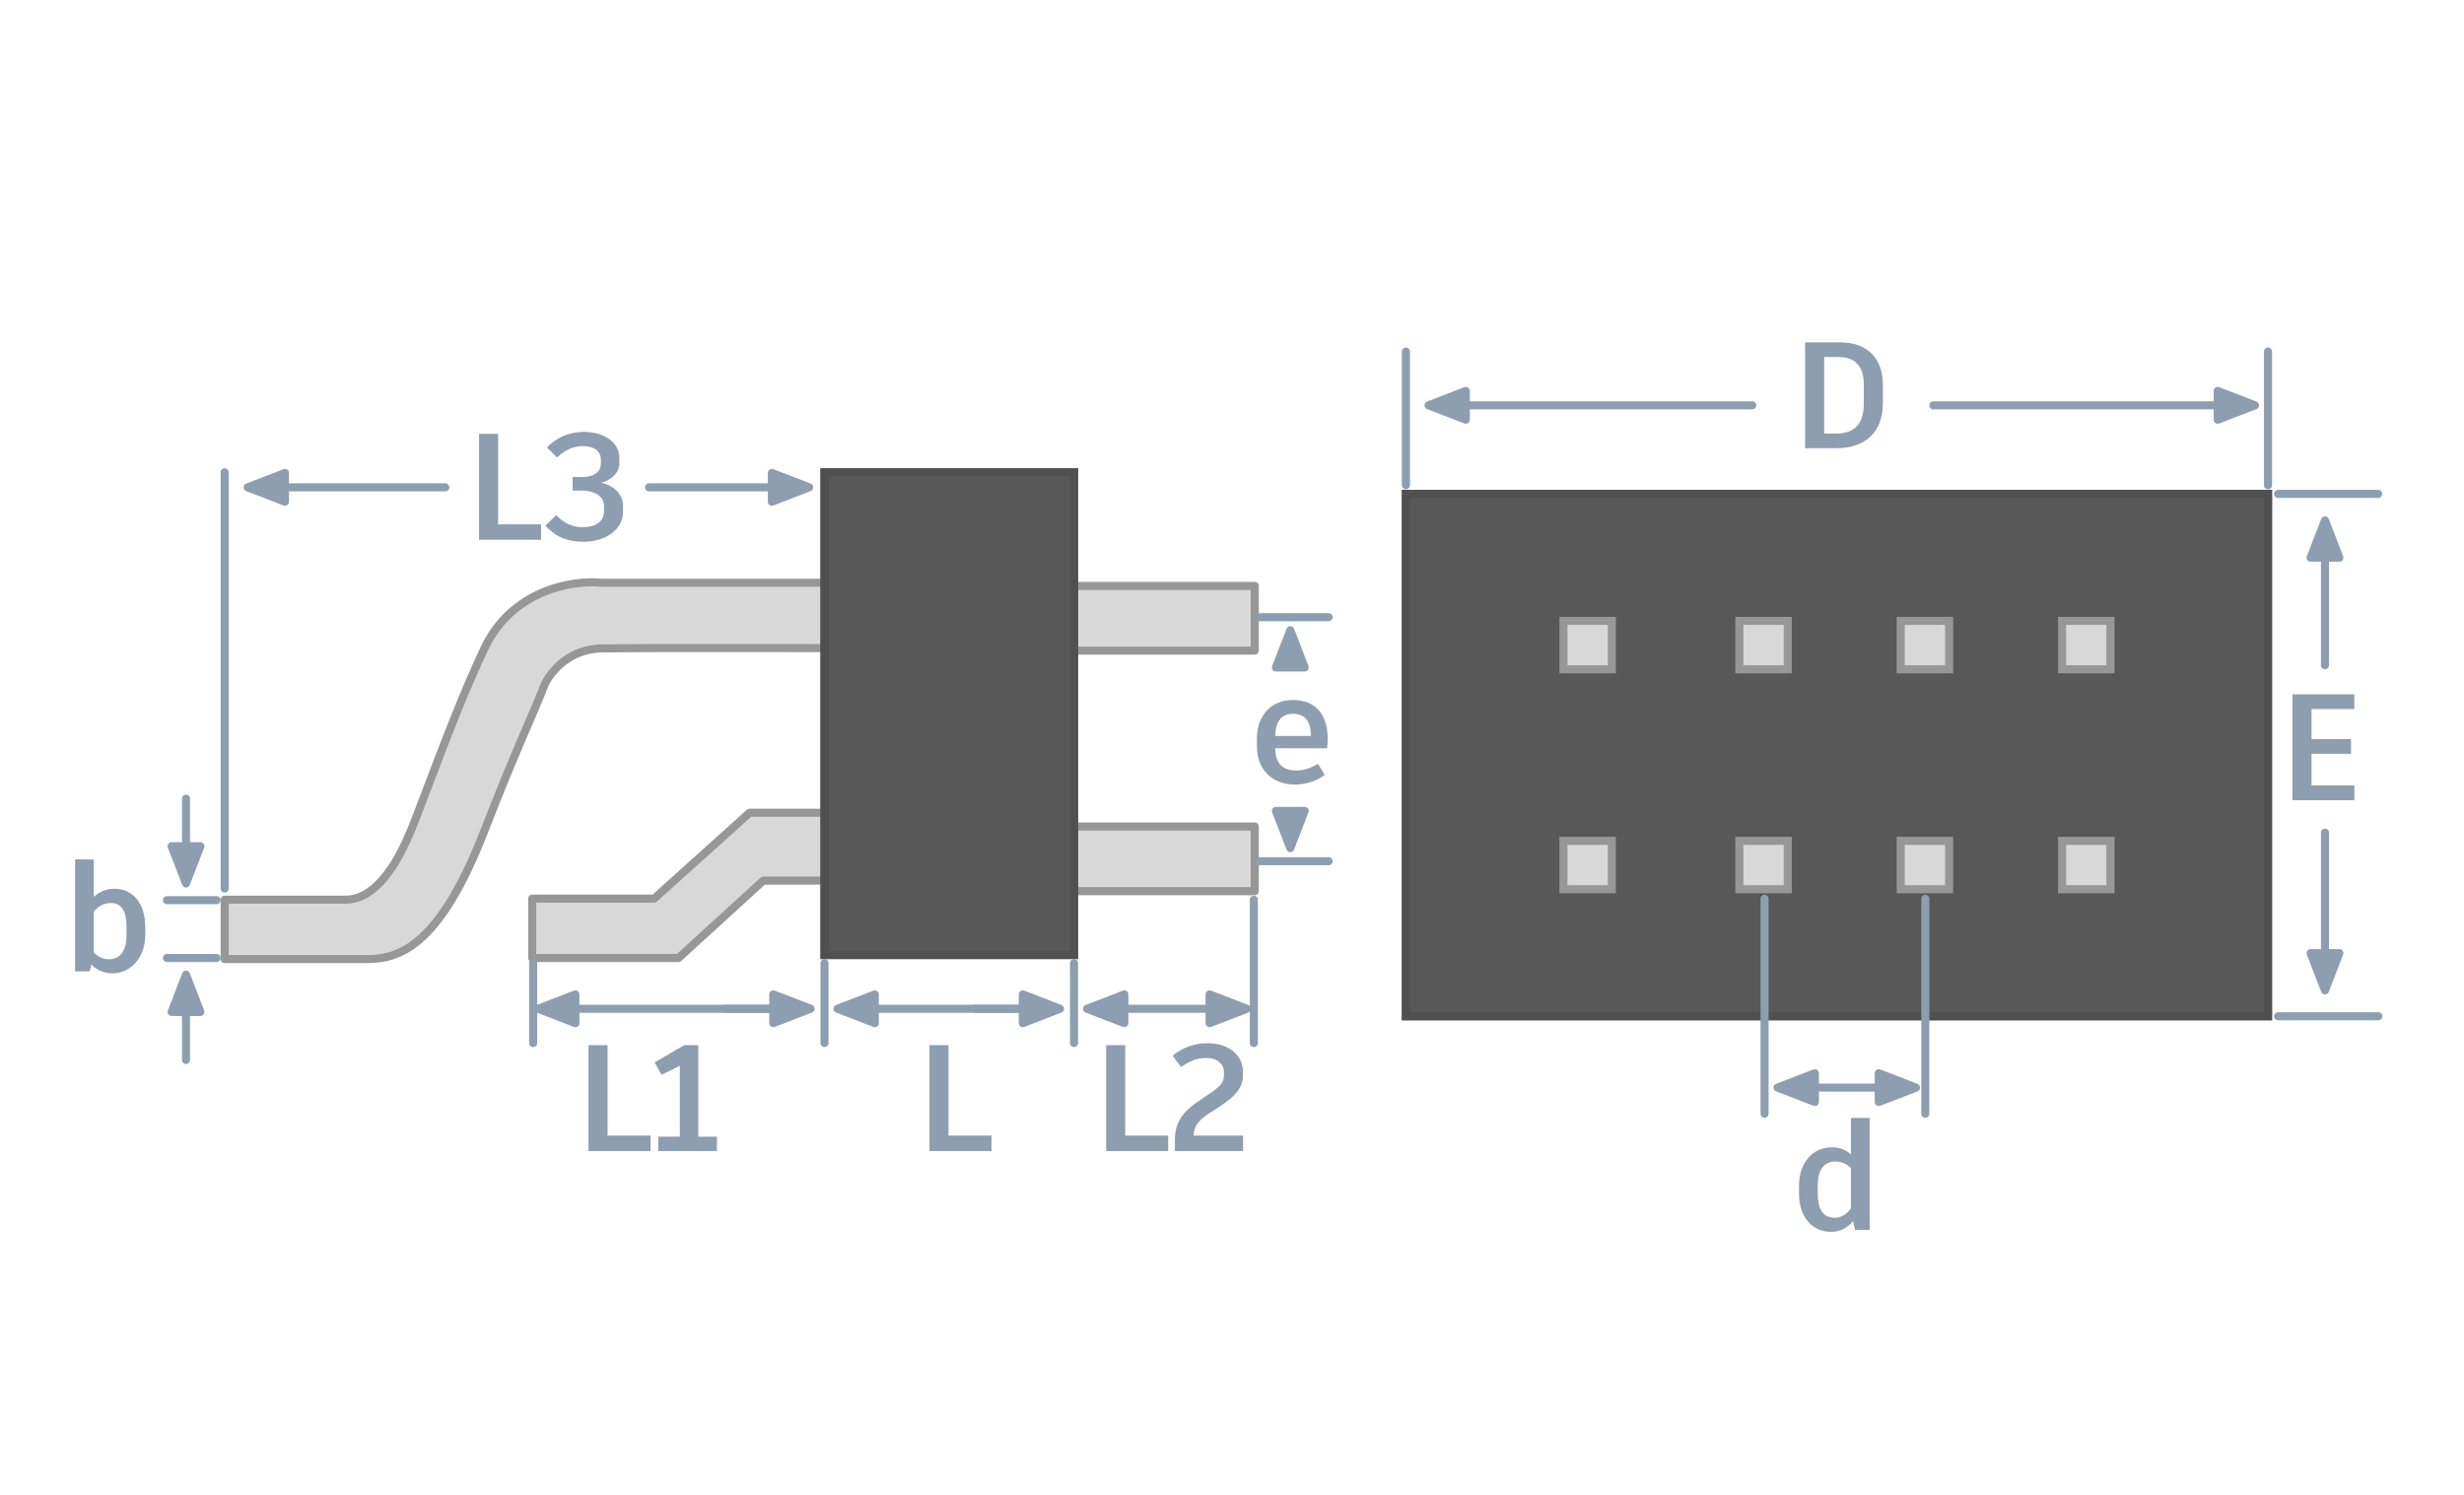 <svg width="290" height="176" viewBox="0 0 290 176" fill="none" xmlns="http://www.w3.org/2000/svg">
<path d="M156.265 87.006C156.265 83.997 154.752 82.394 152.17 82.394C149.535 82.394 147.933 84.335 147.933 86.899V87.878C147.933 90.442 149.571 92.347 152.455 92.347C153.826 92.347 155.108 91.831 155.909 91.225L155.126 89.908C154.396 90.317 153.63 90.691 152.598 90.691C150.96 90.691 150.123 89.89 150.087 88.074H156.194C156.23 87.789 156.265 87.398 156.265 87.006ZM154.289 86.632H150.087C150.123 84.905 150.835 84.015 152.188 84.015C153.559 84.015 154.289 84.905 154.289 86.543V86.632Z" fill="#8D9EB0"/>
<path d="M277.094 83.455V81.728H272.055H269.812V94.191H270.025H277.094V92.446H272.055V88.725H276.702V86.998H272.055V83.455H277.094Z" fill="#8D9EB0"/>
<path d="M13.5 104.616C12.467 104.616 11.648 104.972 11.043 105.595V101.162H8.835V114.337H10.562L10.74 113.518C11.399 114.195 12.218 114.569 13.233 114.569C15.405 114.569 17.096 112.682 17.096 110.064V109.103C17.096 106.361 15.672 104.616 13.5 104.616ZM14.889 110.136C14.889 111.952 14.087 112.913 12.859 112.913C12.129 112.913 11.524 112.628 11.043 112.112V107.305C11.524 106.699 12.2 106.29 13.055 106.29C14.265 106.29 14.889 107.18 14.889 109.032V110.136Z" fill="#8D9EB0"/>
<path d="M132.431 133.669V123.022H130.187V135.486H130.259H137.487V133.669H132.431Z" fill="#8D9EB0"/>
<path d="M140.485 133.669C140.521 132.726 140.859 131.996 142.248 131.088L143.619 130.198C145.542 128.951 146.29 127.865 146.29 126.637V126.085C146.29 124.411 144.812 122.791 142.123 122.791C140.468 122.791 139.168 123.343 138.011 124.251L139.008 125.604C140.076 124.856 140.913 124.536 141.981 124.536C143.459 124.536 144.046 125.408 144.046 126.156V126.583C144.046 127.402 143.619 127.865 142.497 128.631L140.788 129.806C139.346 130.803 138.278 132.014 138.278 134.221V135.486H146.307V133.669H140.485Z" fill="#8D9EB0"/>
<path d="M217.843 131.59V135.881C217.238 135.329 216.525 135.044 215.6 135.044C213.303 135.044 211.736 136.931 211.736 139.531V140.528C211.736 143.234 213.285 144.997 215.493 144.997C216.65 144.997 217.469 144.498 218.092 143.732L218.324 144.765H220.051V131.59H217.843ZM215.884 143.341C214.692 143.341 213.944 142.451 213.944 140.563V139.477C213.944 137.679 214.709 136.717 215.973 136.717C216.792 136.717 217.451 137.074 217.843 137.501V142.237C217.344 142.913 216.757 143.341 215.884 143.341Z" fill="#8D9EB0"/>
<path d="M216.528 40.296H214.694H212.451V52.759H213.964H216.083C219.679 52.759 221.602 50.729 221.602 47.489V45.281C221.602 42.29 219.911 40.296 216.528 40.296ZM219.359 47.525C219.359 49.892 218.273 51.032 216.101 51.032H214.694V42.023H216.421C218.397 42.023 219.359 43.198 219.359 45.228V47.525Z" fill="#8D9EB0"/>
<path d="M71.507 133.669V123.022H69.264V135.486H69.335H76.564V133.669H71.507Z" fill="#8D9EB0"/>
<path d="M82.188 133.794V123.022H80.532L77.042 125.052L77.861 126.512L80.015 125.444V133.794H77.469V135.486H80.015H84.377V133.794H82.188Z" fill="#8D9EB0"/>
<path d="M58.627 61.718V51.071H56.383V63.534H56.454H63.683V61.718H58.627Z" fill="#8D9EB0"/>
<path d="M68.693 63.766C71.364 63.766 73.322 62.27 73.322 60.276V59.475C73.322 57.944 71.826 57 70.758 56.822C71.826 56.573 72.895 55.7 72.895 54.579V53.884C72.895 52.05 71.061 50.84 68.764 50.84C66.788 50.84 65.435 51.605 64.367 52.656L65.559 53.849C66.467 53.012 67.393 52.514 68.586 52.514C69.726 52.514 70.723 52.941 70.723 54.134V54.543C70.723 55.807 69.494 56.145 68.55 56.145H67.393V57.748H68.55C69.494 57.748 71.097 58.104 71.097 59.653V60.098C71.097 61.523 69.939 62.057 68.568 62.057C67.215 62.057 66.236 61.451 65.47 60.632L64.188 61.861C65.132 62.929 66.396 63.766 68.693 63.766Z" fill="#8D9EB0"/>
<path d="M111.635 133.669V123.022H109.391V135.486H109.462H116.691V133.669H111.635Z" fill="#8D9EB0"/>
<path d="M26.441 112.888V105.9H40.665C45.281 105.9 47.998 98.722 48.9 96.417C50.771 91.634 53.716 83.317 57.01 76.33C60.304 69.343 67.532 68.261 70.734 68.594H115.402V76.33C102.177 76.288 74.727 76.23 70.734 76.33C66.742 76.43 64.579 79.366 63.997 80.822C63.248 82.943 60.803 88.008 57.01 97.79C51.906 110.951 47.278 112.888 43.285 112.888H26.441Z" fill="#D8D8D8"/>
<path fill-rule="evenodd" clip-rule="evenodd" d="M70.759 68.119H115.402C115.664 68.119 115.877 68.331 115.877 68.594V76.329C115.877 76.456 115.827 76.576 115.737 76.665C115.648 76.755 115.527 76.805 115.401 76.804C102.169 76.763 74.73 76.704 70.746 76.804C67.013 76.897 64.984 79.641 64.441 80.989C64.146 81.823 63.598 83.095 62.827 84.885C62.598 85.417 62.349 85.994 62.081 86.619C60.904 89.37 59.346 93.077 57.452 97.961C54.89 104.569 52.425 108.421 50.054 110.622C47.658 112.846 45.381 113.362 43.285 113.362H26.441C26.179 113.362 25.966 113.15 25.966 112.888V105.9C25.966 105.638 26.179 105.425 26.441 105.425H40.665C42.714 105.425 44.423 103.823 45.779 101.762C47.069 99.799 47.941 97.567 48.408 96.371C48.425 96.327 48.441 96.285 48.458 96.244C48.897 95.122 49.397 93.8 49.947 92.343C51.734 87.621 54.056 81.481 56.58 76.127C59.987 68.902 67.439 67.783 70.759 68.119ZM70.685 69.066C67.588 68.744 60.612 69.801 57.439 76.532C54.933 81.848 52.631 87.932 50.846 92.652C50.292 94.117 49.787 95.451 49.342 96.59C49.324 96.634 49.306 96.68 49.288 96.728C48.821 97.922 47.918 100.235 46.572 102.284C45.189 104.388 43.232 106.375 40.665 106.375H26.916V112.413H43.285C45.181 112.413 47.215 111.961 49.408 109.926C51.625 107.868 54.026 104.171 56.567 97.618C58.466 92.72 60.028 89.003 61.209 86.246C61.483 85.605 61.736 85.018 61.967 84.481C62.736 82.695 63.267 81.464 63.549 80.663C63.551 80.657 63.554 80.651 63.556 80.645C64.183 79.079 66.478 75.961 70.723 75.855C74.677 75.756 101.536 75.812 114.927 75.853V69.068H70.734C70.718 69.068 70.702 69.067 70.685 69.066Z" fill="#979797"/>
<path d="M62.639 112.761V105.774H76.988L88.217 95.668H107.681V103.653H89.839L79.858 112.761H62.639Z" fill="#D8D8D8"/>
<path fill-rule="evenodd" clip-rule="evenodd" d="M87.9 95.315C87.987 95.237 88.1 95.193 88.217 95.193H107.682C107.944 95.193 108.156 95.406 108.156 95.668V103.653C108.156 103.915 107.944 104.128 107.682 104.128H90.023L80.178 113.112C80.09 113.192 79.976 113.236 79.858 113.236H62.639C62.377 113.236 62.165 113.024 62.165 112.761V105.775C62.165 105.512 62.377 105.3 62.639 105.3H76.806L87.9 95.315ZM88.4 96.143L77.306 106.127C77.218 106.206 77.105 106.249 76.988 106.249H63.114V112.287H79.674L89.519 103.303C89.607 103.223 89.721 103.178 89.839 103.178H107.207V96.143H88.4Z" fill="#979797"/>
<path d="M125.886 104.898V97.287H147.678V104.898H125.886Z" fill="#D8D8D8"/>
<path d="M125.886 76.579V68.968H147.678V76.579H125.886Z" fill="#D8D8D8"/>
<path fill-rule="evenodd" clip-rule="evenodd" d="M125.411 68.968C125.411 68.706 125.623 68.493 125.886 68.493H147.678C147.94 68.493 148.153 68.706 148.153 68.968V76.579C148.153 76.841 147.94 77.053 147.678 77.053H125.886C125.623 77.053 125.411 76.841 125.411 76.579V68.968ZM126.36 69.443V76.104H147.203V69.443H126.36ZM125.411 97.287C125.411 97.025 125.623 96.813 125.886 96.813H147.678C147.94 96.813 148.153 97.025 148.153 97.287V104.898C148.153 105.16 147.94 105.373 147.678 105.373H125.886C125.623 105.373 125.411 105.16 125.411 104.898V97.287ZM126.36 97.762V104.424H147.203V97.762H126.36Z" fill="#979797"/>
<path d="M96.565 55.118H126.884V112.888H96.565V55.118Z" fill="#585858"/>
<path fill-rule="evenodd" clip-rule="evenodd" d="M125.934 56.068H97.514V111.938H125.934V56.068ZM96.565 55.118V112.888H126.884V55.118H96.565Z" fill="#505050"/>
<path d="M164.993 57.658H267.408V120.096H164.993V57.658Z" fill="#585858"/>
<path fill-rule="evenodd" clip-rule="evenodd" d="M266.459 58.608H165.943V119.146H266.459V58.608ZM164.993 57.658V120.096H267.408V57.658H164.993Z" fill="#505050"/>
<path d="M184.011 73.083H189.708V78.78H184.011V73.083Z" fill="#D8D8D8"/>
<path fill-rule="evenodd" clip-rule="evenodd" d="M183.536 72.608H190.182V79.255H183.536V72.608ZM184.485 73.558V78.305H189.233V73.558H184.485Z" fill="#979797"/>
<path d="M184.011 98.975H189.708V104.672H184.011V98.975Z" fill="#D8D8D8"/>
<path fill-rule="evenodd" clip-rule="evenodd" d="M183.536 98.5H190.182V105.146H183.536V98.5ZM184.485 99.45V104.197H189.233V99.45H184.485Z" fill="#979797"/>
<path d="M204.714 73.083H210.411V78.78H204.714V73.083Z" fill="#D8D8D8"/>
<path fill-rule="evenodd" clip-rule="evenodd" d="M204.239 72.608H210.886V79.255H204.239V72.608ZM205.189 73.558V78.305H209.936V73.558H205.189Z" fill="#979797"/>
<path d="M204.714 98.975H210.411V104.672H204.714V98.975Z" fill="#D8D8D8"/>
<path fill-rule="evenodd" clip-rule="evenodd" d="M204.239 98.5H210.886V105.146H204.239V98.5ZM205.189 99.45V104.197H209.936V99.45H205.189Z" fill="#979797"/>
<path d="M223.704 73.083H229.401V78.78H223.704V73.083Z" fill="#D8D8D8"/>
<path fill-rule="evenodd" clip-rule="evenodd" d="M223.229 72.608H229.875V79.255H223.229V72.608ZM224.178 73.558V78.305H228.926V73.558H224.178Z" fill="#979797"/>
<path d="M242.694 73.083H248.391V78.78H242.694V73.083Z" fill="#D8D8D8"/>
<path fill-rule="evenodd" clip-rule="evenodd" d="M242.219 72.608H248.865V79.255H242.219V72.608ZM243.168 73.558V78.305H247.916V73.558H243.168Z" fill="#979797"/>
<path d="M223.704 98.975H229.401V104.672H223.704V98.975Z" fill="#D8D8D8"/>
<path fill-rule="evenodd" clip-rule="evenodd" d="M223.229 98.5H229.875V105.146H223.229V98.5ZM224.178 99.45V104.197H228.926V99.45H224.178Z" fill="#979797"/>
<path d="M242.694 98.975H248.391V104.672H242.694V98.975Z" fill="#D8D8D8"/>
<path fill-rule="evenodd" clip-rule="evenodd" d="M242.219 98.5H248.865V105.146H242.219V98.5ZM243.168 99.45V104.197H247.916V99.45H243.168Z" fill="#979797"/>
<path fill-rule="evenodd" clip-rule="evenodd" d="M25.491 105.48C25.754 105.48 25.966 105.693 25.966 105.955V105.955C25.966 106.217 25.754 106.43 25.491 106.43L19.648 106.43C19.386 106.43 19.173 106.217 19.173 105.955V105.955C19.173 105.693 19.386 105.48 19.648 105.48L25.491 105.48Z" fill="#8D9EB0"/>
<path fill-rule="evenodd" clip-rule="evenodd" d="M25.491 112.287C25.754 112.287 25.966 112.5 25.966 112.762V112.762C25.966 113.024 25.754 113.237 25.491 113.237L19.648 113.237C19.386 113.237 19.173 113.024 19.173 112.762V112.762C19.173 112.5 19.386 112.287 19.648 112.287L25.491 112.287Z" fill="#8D9EB0"/>
<path fill-rule="evenodd" clip-rule="evenodd" d="M22.337 114.549C22.18 114.144 21.607 114.144 21.451 114.549L19.757 118.939C19.637 119.25 19.866 119.585 20.2 119.585L23.587 119.585C23.921 119.585 24.15 119.25 24.03 118.939L22.337 114.549Z" fill="#8D9EB0"/>
<path d="M21.893 116.69C22.155 116.69 22.368 116.903 22.368 117.165L22.368 124.761C22.368 125.023 22.155 125.236 21.893 125.236V125.236C21.631 125.236 21.419 125.023 21.419 124.761L21.419 117.165C21.419 116.903 21.631 116.69 21.893 116.69V116.69Z" fill="#8D9EB0"/>
<path fill-rule="evenodd" clip-rule="evenodd" d="M21.449 104.167C21.605 104.572 22.178 104.572 22.335 104.167L24.029 99.776C24.148 99.466 23.919 99.131 23.586 99.131L20.198 99.131C19.864 99.131 19.635 99.466 19.755 99.776L21.449 104.167Z" fill="#8D9EB0"/>
<path fill-rule="evenodd" clip-rule="evenodd" d="M21.417 101.56L21.417 93.998C21.417 93.763 21.601 93.569 21.827 93.537C21.87 93.531 21.914 93.532 21.956 93.54C22.086 93.562 22.367 93.65 22.367 93.998L22.367 101.56C22.367 101.817 22.146 102.025 21.892 102.025C21.63 102.025 21.417 101.821 21.417 101.56Z" fill="#8D9EB0"/>
<path fill-rule="evenodd" clip-rule="evenodd" d="M127.769 118.296C127.364 118.453 127.364 119.026 127.769 119.182L132.159 120.876C132.47 120.996 132.805 120.767 132.805 120.433V117.046C132.805 116.712 132.47 116.483 132.159 116.603L127.769 118.296Z" fill="#8D9EB0"/>
<path d="M129.91 118.739C129.91 118.477 130.123 118.265 130.385 118.265H144.077C144.34 118.265 144.552 118.477 144.552 118.739V118.739C144.552 119.002 144.34 119.214 144.077 119.214H130.385C130.123 119.214 129.91 119.002 129.91 118.739V118.739Z" fill="#8D9EB0"/>
<path fill-rule="evenodd" clip-rule="evenodd" d="M209.039 127.575C208.634 127.731 208.634 128.304 209.039 128.461L213.43 130.154C213.741 130.274 214.075 130.045 214.075 129.711V126.324C214.075 125.99 213.741 125.761 213.43 125.881L209.039 127.575Z" fill="#8D9EB0"/>
<path d="M211.181 128.017C211.181 127.755 211.393 127.542 211.656 127.542H225.015C225.277 127.542 225.49 127.755 225.49 128.017V128.017C225.49 128.279 225.277 128.491 225.015 128.491H211.656C211.393 128.491 211.181 128.279 211.181 128.017V128.017Z" fill="#8D9EB0"/>
<path fill-rule="evenodd" clip-rule="evenodd" d="M167.956 47.265C167.551 47.422 167.551 47.995 167.956 48.151L172.346 49.845C172.657 49.965 172.992 49.735 172.992 49.402V46.014C172.992 45.681 172.657 45.451 172.346 45.571L167.956 47.265Z" fill="#8D9EB0"/>
<path d="M170.097 47.709C170.097 47.447 170.31 47.234 170.572 47.234H206.231C206.493 47.234 206.706 47.447 206.706 47.709V47.709C206.706 47.971 206.493 48.184 206.231 48.184H170.572C170.31 48.184 170.097 47.971 170.097 47.709V47.709Z" fill="#8D9EB0"/>
<path fill-rule="evenodd" clip-rule="evenodd" d="M63.16 118.296C62.755 118.453 62.755 119.026 63.16 119.182L67.551 120.876C67.862 120.996 68.196 120.767 68.196 120.433V117.046C68.196 116.712 67.862 116.483 67.551 116.603L63.16 118.296Z" fill="#8D9EB0"/>
<path d="M65.236 118.74C65.236 118.478 65.448 118.266 65.711 118.266H91.269C91.531 118.266 91.743 118.478 91.743 118.74V118.74C91.743 119.003 91.531 119.215 91.269 119.215H65.711C65.448 119.215 65.236 119.003 65.236 118.74V118.74Z" fill="#8D9EB0"/>
<path fill-rule="evenodd" clip-rule="evenodd" d="M28.979 56.919C28.573 57.075 28.573 57.648 28.979 57.804L33.369 59.498C33.68 59.618 34.014 59.389 34.014 59.055V55.668C34.014 55.334 33.68 55.105 33.369 55.225L28.979 56.919Z" fill="#8D9EB0"/>
<path d="M31.054 57.363C31.054 57.101 31.267 56.889 31.529 56.889H52.407C52.669 56.889 52.881 57.101 52.881 57.363V57.363C52.881 57.626 52.669 57.838 52.407 57.838H31.529C31.267 57.838 31.054 57.626 31.054 57.363V57.363Z" fill="#8D9EB0"/>
<path d="M75.918 57.361C75.918 57.099 76.13 56.887 76.392 56.887H91.617C91.879 56.887 92.092 57.099 92.092 57.361V57.361C92.092 57.624 91.879 57.836 91.617 57.836H76.392C76.13 57.836 75.918 57.624 75.918 57.361V57.361Z" fill="#8D9EB0"/>
<path fill-rule="evenodd" clip-rule="evenodd" d="M98.399 118.296C97.994 118.453 97.994 119.026 98.399 119.182L102.789 120.876C103.1 120.996 103.435 120.767 103.435 120.433V117.046C103.435 116.712 103.1 116.483 102.789 116.603L98.399 118.296Z" fill="#8D9EB0"/>
<path d="M100.54 118.739C100.54 118.477 100.753 118.265 101.015 118.265H120.284C120.547 118.265 120.759 118.477 120.759 118.739V118.739C120.759 119.002 120.547 119.214 120.284 119.214H101.015C100.753 119.214 100.54 119.002 100.54 118.739V118.739Z" fill="#8D9EB0"/>
<path fill-rule="evenodd" clip-rule="evenodd" d="M95.569 119.182C95.975 119.026 95.975 118.453 95.569 118.296L91.179 116.602C90.868 116.482 90.533 116.712 90.533 117.045V120.433C90.533 120.766 90.868 120.996 91.179 120.876L95.569 119.182Z" fill="#8D9EB0"/>
<path fill-rule="evenodd" clip-rule="evenodd" d="M92.962 119.215H85.4C85.165 119.215 84.971 119.031 84.939 118.805C84.933 118.762 84.935 118.719 84.942 118.676C84.964 118.546 85.052 118.266 85.4 118.266H92.962C93.219 118.266 93.428 118.486 93.428 118.74C93.428 119.003 93.224 119.215 92.962 119.215Z" fill="#8D9EB0"/>
<path fill-rule="evenodd" clip-rule="evenodd" d="M146.922 119.182C147.327 119.026 147.327 118.453 146.922 118.296L142.532 116.602C142.221 116.482 141.886 116.712 141.886 117.045V120.433C141.886 120.766 142.221 120.996 142.532 120.876L146.922 119.182Z" fill="#8D9EB0"/>
<path fill-rule="evenodd" clip-rule="evenodd" d="M225.68 128.462C226.086 128.306 226.086 127.733 225.68 127.577L221.29 125.883C220.979 125.763 220.644 125.992 220.644 126.326V129.713C220.644 130.047 220.979 130.276 221.29 130.156L225.68 128.462Z" fill="#8D9EB0"/>
<path fill-rule="evenodd" clip-rule="evenodd" d="M95.408 57.805C95.813 57.649 95.813 57.076 95.408 56.919L91.018 55.225C90.707 55.105 90.372 55.335 90.372 55.668V59.056C90.372 59.389 90.707 59.619 91.018 59.499L95.408 57.805Z" fill="#8D9EB0"/>
<path fill-rule="evenodd" clip-rule="evenodd" d="M124.939 119.182C125.344 119.026 125.344 118.453 124.939 118.296L120.549 116.602C120.238 116.482 119.903 116.712 119.903 117.045V120.433C119.903 120.766 120.238 120.996 120.549 120.876L124.939 119.182Z" fill="#8D9EB0"/>
<path fill-rule="evenodd" clip-rule="evenodd" d="M122.332 119.215H114.77C114.535 119.215 114.341 119.031 114.309 118.805C114.303 118.762 114.305 118.719 114.312 118.676C114.334 118.546 114.422 118.266 114.77 118.266H122.332C122.589 118.266 122.798 118.486 122.798 118.74C122.798 119.003 122.593 119.215 122.332 119.215Z" fill="#8D9EB0"/>
<path fill-rule="evenodd" clip-rule="evenodd" d="M125.934 113.362C125.934 113.1 126.147 112.888 126.409 112.888V112.888C126.671 112.888 126.884 113.1 126.884 113.362V122.771C126.884 123.033 126.671 123.245 126.409 123.245V123.245C126.147 123.245 125.934 123.033 125.934 122.771V113.362Z" fill="#8D9EB0"/>
<path fill-rule="evenodd" clip-rule="evenodd" d="M207.205 105.791C207.205 105.529 207.417 105.316 207.68 105.316V105.316C207.942 105.316 208.154 105.529 208.154 105.791V131.092C208.154 131.354 207.942 131.567 207.68 131.567V131.567C207.417 131.567 207.205 131.354 207.205 131.092V105.791Z" fill="#8D9EB0"/>
<path fill-rule="evenodd" clip-rule="evenodd" d="M164.993 41.38C164.993 41.118 165.206 40.905 165.468 40.905V40.905C165.73 40.905 165.943 41.118 165.943 41.38V57.118C165.943 57.38 165.73 57.592 165.468 57.592V57.592C165.206 57.592 164.993 57.38 164.993 57.118V41.38Z" fill="#8D9EB0"/>
<path fill-rule="evenodd" clip-rule="evenodd" d="M266.459 41.38C266.459 41.118 266.671 40.905 266.933 40.905V40.905C267.196 40.905 267.408 41.118 267.408 41.38V57.118C267.408 57.38 267.196 57.592 266.933 57.592V57.592C266.671 57.592 266.459 57.38 266.459 57.118V41.38Z" fill="#8D9EB0"/>
<path fill-rule="evenodd" clip-rule="evenodd" d="M96.565 113.362C96.565 113.1 96.777 112.888 97.039 112.888V112.888C97.302 112.888 97.514 113.1 97.514 113.362V122.771C97.514 123.033 97.302 123.245 97.039 123.245V123.245C96.777 123.245 96.565 123.033 96.565 122.771V113.362Z" fill="#8D9EB0"/>
<path fill-rule="evenodd" clip-rule="evenodd" d="M62.275 113.362C62.275 113.1 62.488 112.888 62.75 112.888V112.888C63.012 112.888 63.225 113.1 63.225 113.362V122.771C63.225 123.033 63.012 123.245 62.75 123.245V123.245C62.488 123.245 62.275 123.033 62.275 122.771V113.362Z" fill="#8D9EB0"/>
<path fill-rule="evenodd" clip-rule="evenodd" d="M147.096 105.902C147.096 105.64 147.309 105.428 147.571 105.428V105.428C147.833 105.428 148.046 105.64 148.046 105.902V122.77C148.046 123.033 147.833 123.245 147.571 123.245V123.245C147.309 123.245 147.096 123.033 147.096 122.77V105.902Z" fill="#8D9EB0"/>
<path fill-rule="evenodd" clip-rule="evenodd" d="M226.124 105.791C226.124 105.529 226.336 105.316 226.599 105.316V105.316C226.861 105.316 227.073 105.529 227.073 105.791V131.092C227.073 131.354 226.861 131.567 226.599 131.567V131.567C226.336 131.567 226.124 131.354 226.124 131.092V105.791Z" fill="#8D9EB0"/>
<path fill-rule="evenodd" clip-rule="evenodd" d="M25.966 55.593C25.966 55.331 26.179 55.118 26.441 55.118V55.118C26.703 55.118 26.916 55.331 26.916 55.593V104.578C26.916 104.84 26.703 105.052 26.441 105.052V105.052C26.179 105.052 25.966 104.84 25.966 104.578V55.593Z" fill="#8D9EB0"/>
<path fill-rule="evenodd" clip-rule="evenodd" d="M147.789 101.368C147.789 101.106 148.002 100.894 148.264 100.894H156.372C156.635 100.894 156.847 101.106 156.847 101.368V101.368C156.847 101.63 156.635 101.843 156.372 101.843H148.264C148.002 101.843 147.789 101.63 147.789 101.368V101.368Z" fill="#8D9EB0"/>
<path fill-rule="evenodd" clip-rule="evenodd" d="M267.643 119.62C267.643 119.358 267.855 119.146 268.118 119.146H279.925C280.187 119.146 280.399 119.358 280.399 119.62V119.62C280.399 119.882 280.187 120.095 279.925 120.095H268.118C267.855 120.095 267.643 119.882 267.643 119.62V119.62Z" fill="#8D9EB0"/>
<path fill-rule="evenodd" clip-rule="evenodd" d="M147.807 72.651C147.807 72.389 148.02 72.177 148.282 72.177H156.372C156.635 72.177 156.847 72.389 156.847 72.651V72.651C156.847 72.914 156.635 73.126 156.372 73.126H148.282C148.02 73.126 147.807 72.914 147.807 72.651V72.651Z" fill="#8D9EB0"/>
<path fill-rule="evenodd" clip-rule="evenodd" d="M267.643 58.133C267.643 57.871 267.855 57.658 268.118 57.658H279.899C280.161 57.658 280.374 57.871 280.374 58.133V58.133C280.374 58.395 280.162 58.608 279.899 58.608H268.118C267.855 58.608 267.643 58.395 267.643 58.133V58.133Z" fill="#8D9EB0"/>
<path fill-rule="evenodd" clip-rule="evenodd" d="M151.42 74.01C151.576 73.605 152.15 73.605 152.306 74.01L154 78.4C154.12 78.711 153.89 79.046 153.557 79.046H150.169C149.836 79.046 149.606 78.711 149.726 78.4L151.42 74.01Z" fill="#8D9EB0"/>
<path fill-rule="evenodd" clip-rule="evenodd" d="M273.196 61.08C273.352 60.675 273.925 60.675 274.082 61.08L275.776 65.471C275.896 65.782 275.666 66.116 275.333 66.116H271.945C271.612 66.116 271.382 65.782 271.502 65.471L273.196 61.08Z" fill="#8D9EB0"/>
<path fill-rule="evenodd" clip-rule="evenodd" d="M273.164 63.696C273.164 63.434 273.377 63.222 273.639 63.222V63.222C273.901 63.222 274.114 63.434 274.114 63.696V78.304C274.114 78.566 273.901 78.779 273.639 78.779V78.779C273.377 78.779 273.164 78.566 273.164 78.304V63.696Z" fill="#8D9EB0"/>
<path fill-rule="evenodd" clip-rule="evenodd" d="M273.164 98.012C273.164 97.75 273.377 97.537 273.639 97.537V97.537C273.901 97.537 274.114 97.75 274.114 98.012V112.62C274.114 112.882 273.901 113.094 273.639 113.094V113.094C273.377 113.094 273.164 112.882 273.164 112.62V98.012Z" fill="#8D9EB0"/>
<path fill-rule="evenodd" clip-rule="evenodd" d="M151.419 100.008C151.576 100.413 152.149 100.413 152.305 100.008L153.999 95.617C154.119 95.306 153.89 94.972 153.556 94.972H150.169C149.835 94.972 149.606 95.306 149.726 95.617L151.419 100.008Z" fill="#8D9EB0"/>
<path fill-rule="evenodd" clip-rule="evenodd" d="M273.196 116.751C273.352 117.156 273.925 117.156 274.082 116.751L275.776 112.36C275.896 112.049 275.666 111.715 275.333 111.715H271.945C271.612 111.715 271.382 112.049 271.502 112.36L273.196 116.751Z" fill="#8D9EB0"/>
<path fill-rule="evenodd" clip-rule="evenodd" d="M265.574 48.153C265.979 47.996 265.979 47.423 265.574 47.267L261.183 45.573C260.872 45.453 260.538 45.683 260.538 46.016V49.404C260.538 49.737 260.872 49.967 261.183 49.847L265.574 48.153Z" fill="#8D9EB0"/>
<path d="M227.073 47.709C227.073 47.447 227.286 47.234 227.548 47.234H261.932C262.194 47.234 262.406 47.447 262.406 47.709V47.709C262.406 47.971 262.194 48.184 261.932 48.184H227.548C227.286 48.184 227.073 47.971 227.073 47.709V47.709Z" fill="#8D9EB0"/>
</svg>
